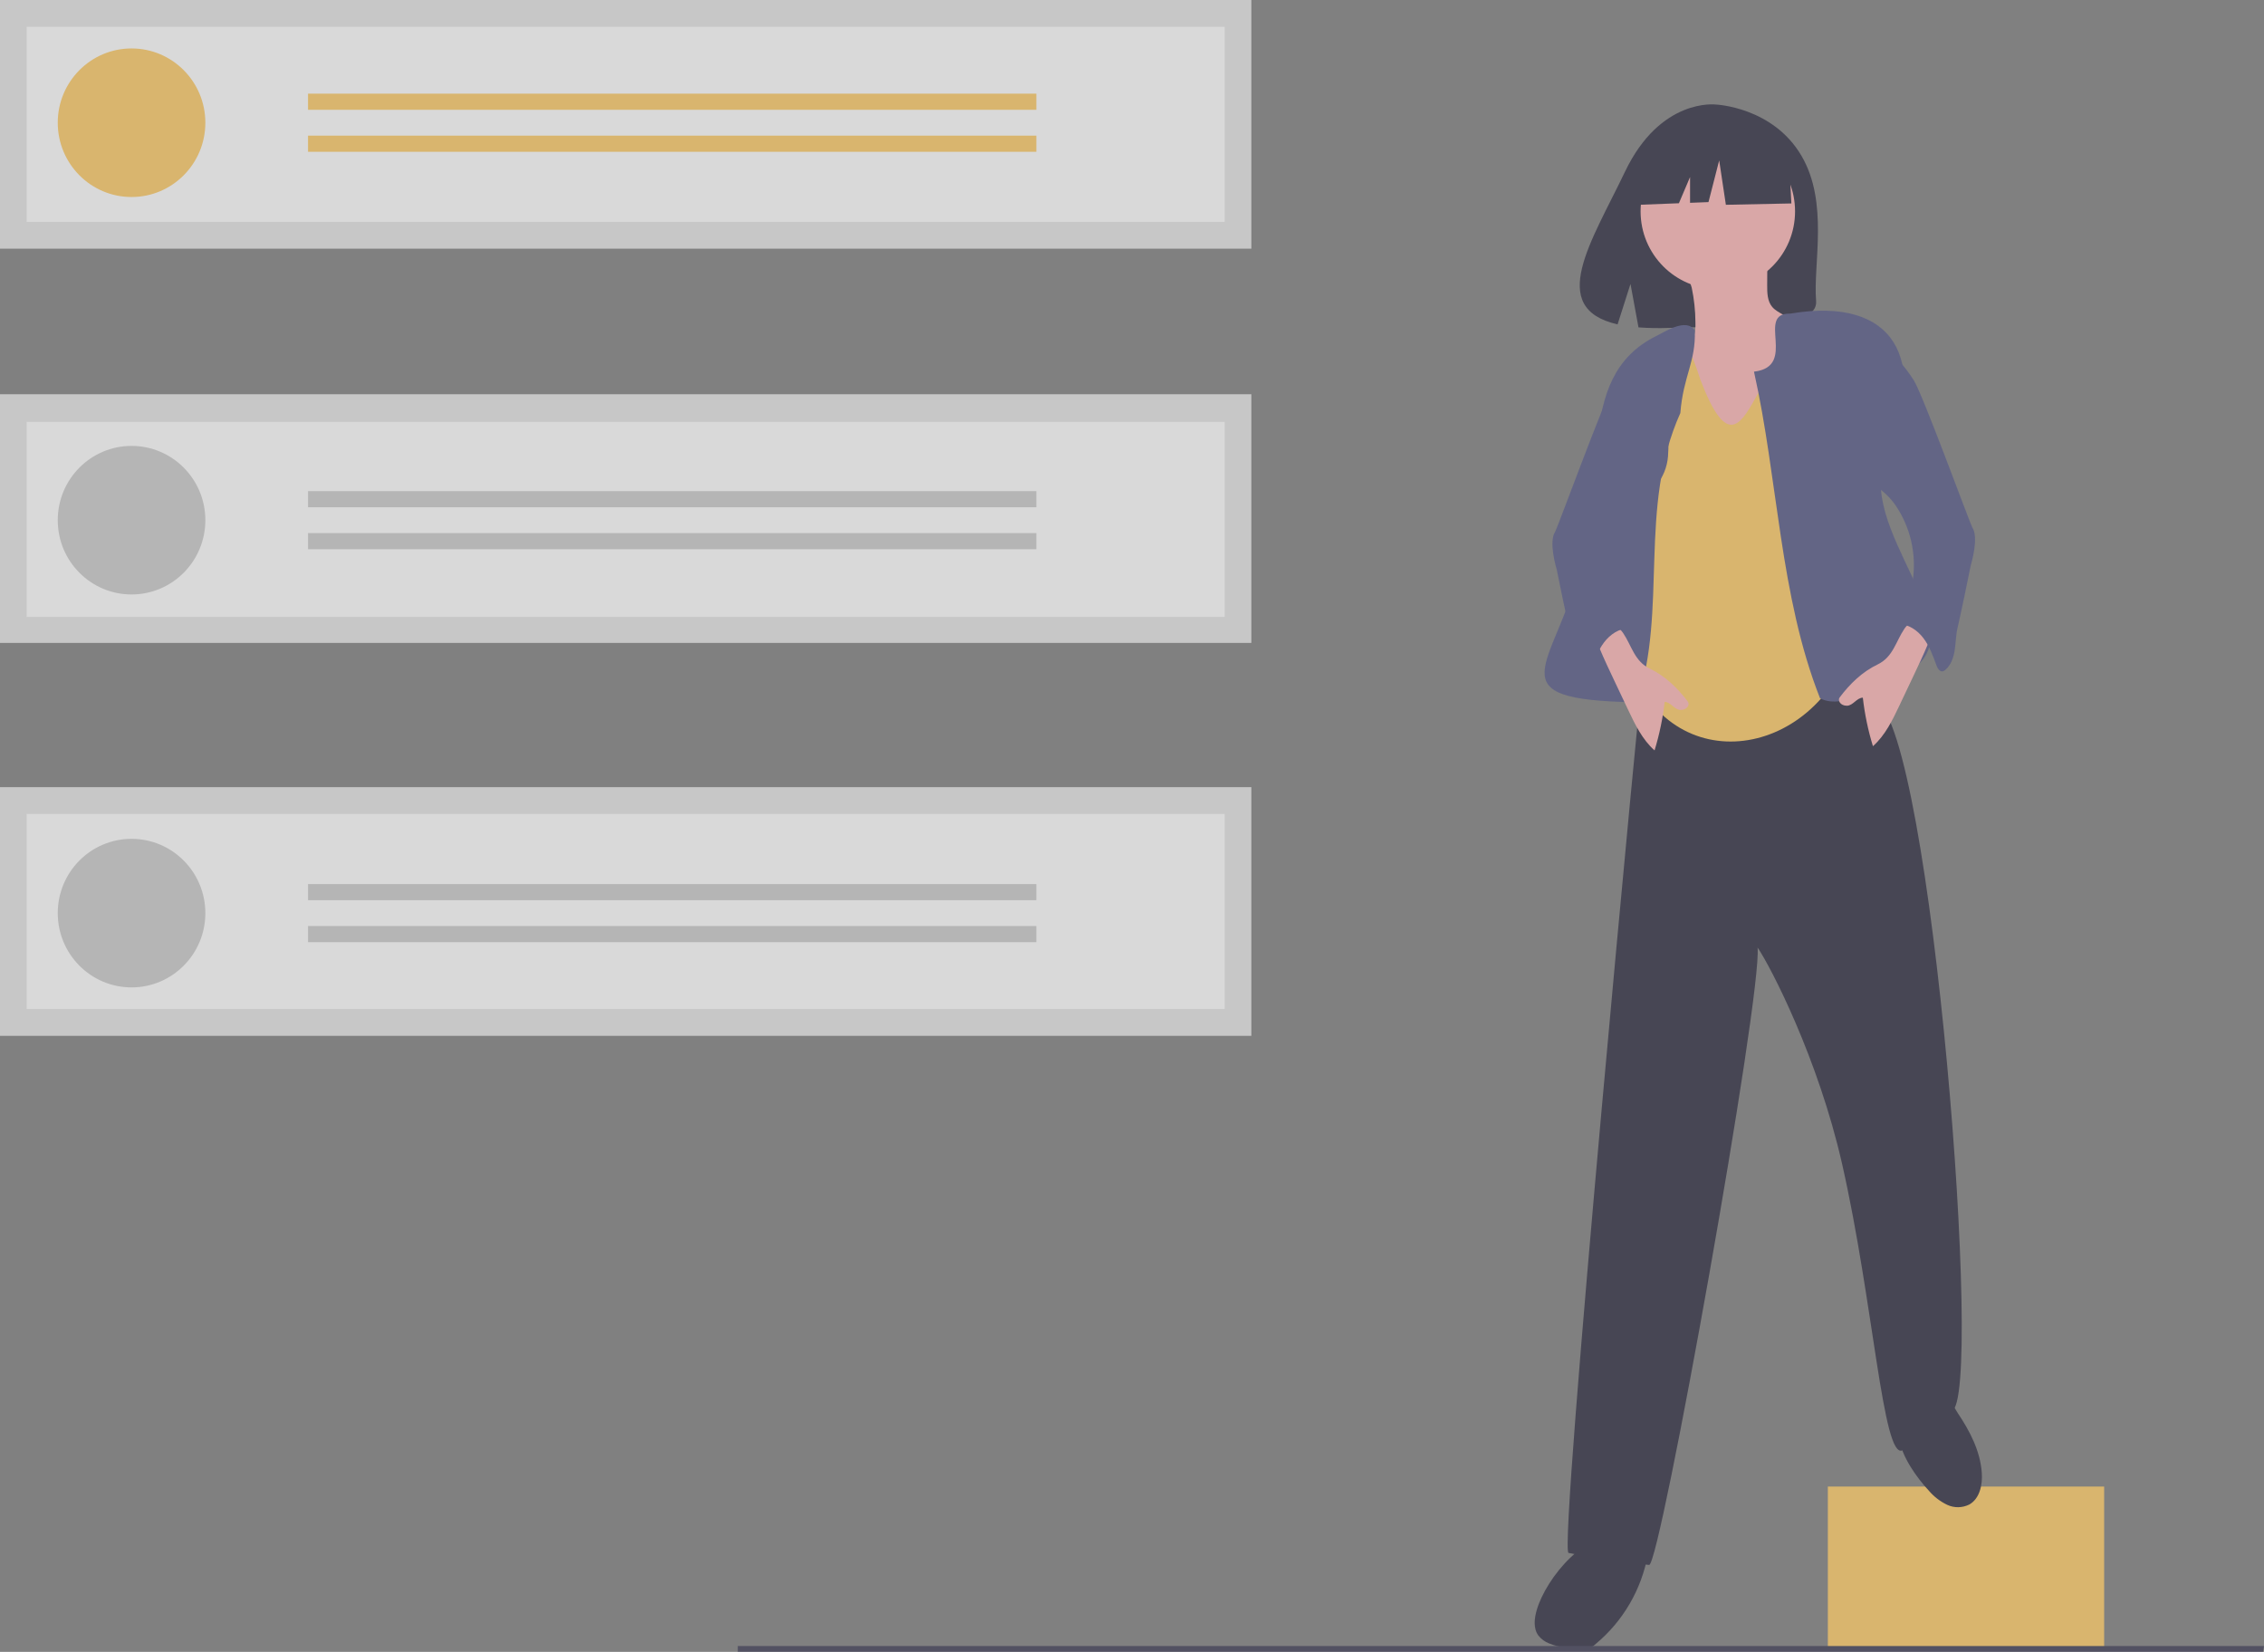 <svg width="281" height="205" viewBox="0 0 281 205" fill="none" xmlns="http://www.w3.org/2000/svg">
<rect x="0" y="0" width="281" height="205" fill="#808080" stroke="none"/>
<g opacity="0.7" clip-path="url(#clip0)">
<path d="M261.16 184.485H226.867V204.397H261.16V184.485Z" fill="#FFCC66"/>
<path d="M190.74 199.79C190.432 200.844 190.289 202.073 190.929 202.963C191.282 203.409 191.747 203.752 192.276 203.956C193.637 204.492 195.101 204.708 196.558 204.588C196.837 204.601 197.115 204.556 197.376 204.455C197.637 204.355 197.874 204.201 198.072 204.003C201.451 201.188 203.737 197.264 204.527 192.922C204.591 192.697 204.579 192.458 204.493 192.242C204.381 192.074 204.226 191.941 204.043 191.858C203.291 191.384 202.481 191.011 201.632 190.75C196.99 189.544 191.89 195.851 190.74 199.79Z" fill="#2F2E41"/>
<path d="M239.424 185.023C240.048 185.752 240.816 186.341 241.68 186.753C242.114 186.955 242.587 187.055 243.065 187.047C243.542 187.039 244.012 186.922 244.438 186.706C245.716 185.974 246.077 184.274 245.975 182.798C245.787 180.069 244.492 177.61 243.003 175.381C242.532 174.675 241.49 172.576 240.575 172.55C240.14 172.538 238.515 174.124 238.073 174.426C236.459 175.529 235.342 176.318 235.677 178.435C236.052 180.796 237.845 183.323 239.424 185.023Z" fill="#2F2E41"/>
<path d="M225.276 72.154C218.407 71.618 211.845 71.817 204.963 71.461C204.385 71.431 204.664 78.094 204.065 81.712C203.757 83.571 193.398 192.499 194.684 192.72C197.985 193.415 201.325 193.913 204.685 194.21C206.048 194.331 218.753 123.356 218.144 117.588C219.807 120.043 225.666 131.38 228.629 144.42C232.537 161.626 233.688 181.087 236.118 179.996C237.682 177.834 239.804 176.145 242.255 175.111C246.27 173.607 239.762 90.844 232.886 87.038C232.802 84.616 232.714 82.134 231.807 79.889C230.527 76.722 228.003 74.193 225.276 72.154Z" fill="#2F2E41"/>
<path d="M280.87 205H91.571V204.276H281L280.87 205Z" fill="#3F3D56"/>
<path d="M155.313 97.689H0V128.551H155.313V97.689Z" fill="#E6E6E6"/>
<path d="M155.313 48.925H0V79.786H155.313V48.925Z" fill="#E6E6E6"/>
<path d="M155.313 0H0V30.861H155.313V0Z" fill="#E6E6E6"/>
<path d="M3.311 27.529H152.002V3.332H3.311V27.529Z" fill="white"/>
<path d="M3.311 76.561H152.002V52.365H3.311V76.561Z" fill="white"/>
<path d="M3.311 125.218H152.002V101.022H3.311V125.218Z" fill="white"/>
<path d="M16.328 24.449C21.386 24.449 25.487 20.321 25.487 15.23C25.487 10.139 21.386 6.012 16.328 6.012C11.269 6.012 7.168 10.139 7.168 15.23C7.168 20.321 11.269 24.449 16.328 24.449Z" fill="#FFCC66"/>
<path d="M128.631 11.623H38.231V13.627H128.631V11.623Z" fill="#FFCC66"/>
<path d="M128.631 16.833H38.231V18.837H128.631V16.833Z" fill="#FFCC66"/>
<path d="M16.328 73.774C21.386 73.774 25.487 69.647 25.487 64.556C25.487 59.465 21.386 55.338 16.328 55.338C11.269 55.338 7.168 59.465 7.168 64.556C7.168 69.647 11.269 73.774 16.328 73.774Z" fill="#CCCCCC"/>
<path d="M128.631 60.949H38.231V62.953H128.631V60.949Z" fill="#CCCCCC"/>
<path d="M128.631 66.159H38.231V68.163H128.631V66.159Z" fill="#CCCCCC"/>
<path d="M16.328 122.539C21.386 122.539 25.487 118.411 25.487 113.32C25.487 108.229 21.386 104.102 16.328 104.102C11.269 104.102 7.168 108.229 7.168 113.32C7.168 118.411 11.269 122.539 16.328 122.539Z" fill="#CCCCCC"/>
<path d="M128.631 109.713H38.231V111.717H128.631V109.713Z" fill="#CCCCCC"/>
<path d="M128.631 114.923H38.231V116.927H128.631V114.923Z" fill="#CCCCCC"/>
<path d="M223.584 19.32C220.018 13.257 212.964 12.974 212.964 12.974C212.964 12.974 206.091 12.089 201.682 21.323C197.572 29.93 191.9 38.24 200.769 40.255L202.371 35.237L203.363 40.629C204.625 40.72 205.892 40.742 207.157 40.694C216.655 40.386 225.7 40.784 225.409 37.354C225.022 32.794 227.014 25.153 223.584 19.32Z" fill="#2F2E41"/>
<path d="M210.431 39.977C210.448 40.659 210.443 41.379 210.106 41.971C209.438 43.146 207.807 43.322 206.826 44.248C205.795 45.221 205.678 46.801 205.629 48.224C205.577 49.711 205.534 51.246 206.073 52.632C206.403 53.395 206.821 54.117 207.317 54.783C207.916 55.652 208.52 56.517 209.13 57.377C209.456 57.862 209.819 58.321 210.216 58.749C211.308 59.869 212.807 60.488 214.303 60.931C215.269 61.217 216.313 61.439 217.272 61.129C217.907 60.879 218.491 60.517 218.999 60.06C219.74 59.525 220.399 58.883 220.953 58.153C221.759 56.978 221.982 55.506 222.148 54.088C222.642 49.894 222.834 45.671 222.723 41.449C222.743 40.989 222.661 40.531 222.483 40.106C221.987 39.13 220.656 38.922 219.955 38.083C219.356 37.365 219.332 36.34 219.337 35.403L219.35 33.016C219.371 32.815 219.33 32.612 219.235 32.434C219.148 32.339 219.043 32.261 218.926 32.206C218.809 32.151 218.683 32.12 218.554 32.115C217.08 31.869 215.586 31.768 214.092 31.814C212.882 31.852 210.558 31.75 209.511 32.428C208.561 33.044 209.751 34.746 209.971 35.702C210.267 37.108 210.421 38.54 210.431 39.977V39.977Z" fill="#FFB8B8"/>
<path d="M213.21 35.878C218.504 35.878 222.796 31.559 222.796 26.23C222.796 20.902 218.504 16.583 213.21 16.583C207.916 16.583 203.624 20.902 203.624 26.23C203.624 31.559 207.916 35.878 213.21 35.878Z" fill="#FFB8B8"/>
<path d="M211.039 47.095C206.092 31.316 203.485 53.479 200.366 59.531C200.395 63.703 200.507 75.243 201.477 79.617C205.243 96.609 223.896 95.275 229.505 80.945C232.492 73.311 225.864 54.392 226.089 45.565C217.875 37.188 217.368 63.763 211.039 47.095Z" fill="#FFCC66"/>
<path d="M205.608 41.682C194.888 46.926 200.002 61.015 196.116 70.236C193.013 82.886 185.12 86.864 203.166 87.158C207.054 75.595 203.257 63.035 208.558 51.261C208.923 46.65 210.495 44.916 210.355 41.011C209.316 39.39 206.623 41.18 205.608 41.682Z" fill="#575A88"/>
<path d="M222.007 18.735L215.038 15.061L205.415 16.564L203.424 25.415L208.38 25.223L209.765 21.971V25.169L212.052 25.081L213.38 19.904L214.209 25.415L222.339 25.248L222.007 18.735Z" fill="#2F2E41"/>
<path d="M217.697 46.124C223.215 45.475 217.835 38.806 222.215 38.92C235.329 36.7 239.252 44.874 234.265 56.284C229.693 65.423 245.865 78.26 236.831 83.374C233.624 84.558 229.033 88.285 225.899 86.662C220.868 73.936 220.687 59.396 217.697 46.124Z" fill="#575A88"/>
<path d="M233.055 82.454C231.133 83.379 229.614 84.849 228.328 86.558C228.055 86.919 228.421 87.594 229.236 87.583C229.995 87.572 230.449 86.593 231.208 86.582C231.44 88.624 231.86 90.64 232.463 92.604C233.977 91.266 234.884 89.382 235.752 87.551L237.467 83.932C238.097 82.603 238.727 81.274 239.294 79.917C239.448 79.6 239.544 79.257 239.575 78.905C239.65 76.57 237.363 76.556 236.376 78.017C235.298 79.615 234.962 81.536 233.055 82.454Z" fill="#FFB8B8"/>
<path d="M233.449 42.315C234.915 43.848 236.392 45.395 237.53 47.188C238.669 48.982 244.557 65.114 244.796 65.456C245.646 66.718 244.653 69.982 244.603 70.169C244.505 70.755 243.276 76.608 242.968 77.901C242.753 78.805 242.756 79.747 242.615 80.666C242.474 81.585 242.157 82.531 241.453 83.134C241.364 83.22 241.253 83.282 241.133 83.314C240.743 83.391 240.477 82.936 240.341 82.561C239.915 81.391 239.486 80.198 238.736 79.207C237.986 78.215 236.85 77.439 235.612 77.443C235.51 77.196 235.467 76.929 235.488 76.663C235.509 76.396 235.593 76.139 235.733 75.912C235.981 75.441 236.345 75.042 236.618 74.586C236.965 73.964 237.201 73.286 237.315 72.583C237.926 69.351 237.311 66.005 235.59 63.208C235.191 62.544 234.707 61.936 234.152 61.398C233.547 60.828 232.84 60.369 232.282 59.753C231.421 58.728 230.901 57.458 230.794 56.12C230.691 54.792 230.726 53.456 230.899 52.135C231.15 49.513 231.473 46.887 231.845 44.279C231.874 43.94 231.961 43.608 232.103 43.298C232.395 42.75 232.889 42.579 233.449 42.315Z" fill="#575A88"/>
<path d="M201.444 78.541C200.458 77.08 198.171 77.094 198.245 79.429C198.277 79.781 198.372 80.124 198.527 80.441C199.094 81.797 199.724 83.127 200.354 84.456L202.069 88.075C202.936 89.906 203.843 91.79 205.358 93.128C205.96 91.164 206.381 89.148 206.613 87.106C207.372 87.117 207.825 88.096 208.584 88.107C209.4 88.118 209.765 87.443 209.493 87.081C208.207 85.373 206.687 83.903 204.766 82.978C202.859 82.06 202.523 80.139 201.444 78.541Z" fill="#FFB8B8"/>
<path d="M205.718 43.822C205.86 44.132 205.947 44.464 205.976 44.803C206.348 47.411 206.671 50.037 206.922 52.659C207.094 53.98 207.129 55.316 207.027 56.644C206.919 57.982 206.399 59.252 205.539 60.277C204.981 60.893 204.274 61.351 203.669 61.922C203.114 62.46 202.63 63.068 202.23 63.732C200.51 66.529 199.895 69.874 200.506 73.107C200.62 73.81 200.856 74.488 201.202 75.11C201.476 75.566 201.84 75.965 202.088 76.436C202.227 76.663 202.311 76.92 202.332 77.186C202.354 77.453 202.311 77.72 202.209 77.967C200.971 77.963 199.834 78.739 199.085 79.73C198.335 80.722 197.905 81.914 197.48 83.084C197.343 83.46 197.078 83.914 196.687 83.838C196.567 83.806 196.457 83.744 196.368 83.658C195.664 83.055 195.347 82.109 195.206 81.19C195.065 80.271 195.068 79.329 194.852 78.425C194.545 77.132 193.316 71.279 193.218 70.693C193.168 70.506 192.175 67.242 193.025 65.98C193.264 65.638 199.152 49.506 200.29 47.712C201.429 45.919 202.905 44.372 204.372 42.839C204.931 43.103 205.425 43.274 205.718 43.822Z" fill="#575A88"/>
</g>
<defs>
<clipPath id="clip0">
<rect width="281" height="205" fill="white"/>
</clipPath>
</defs>
</svg>
